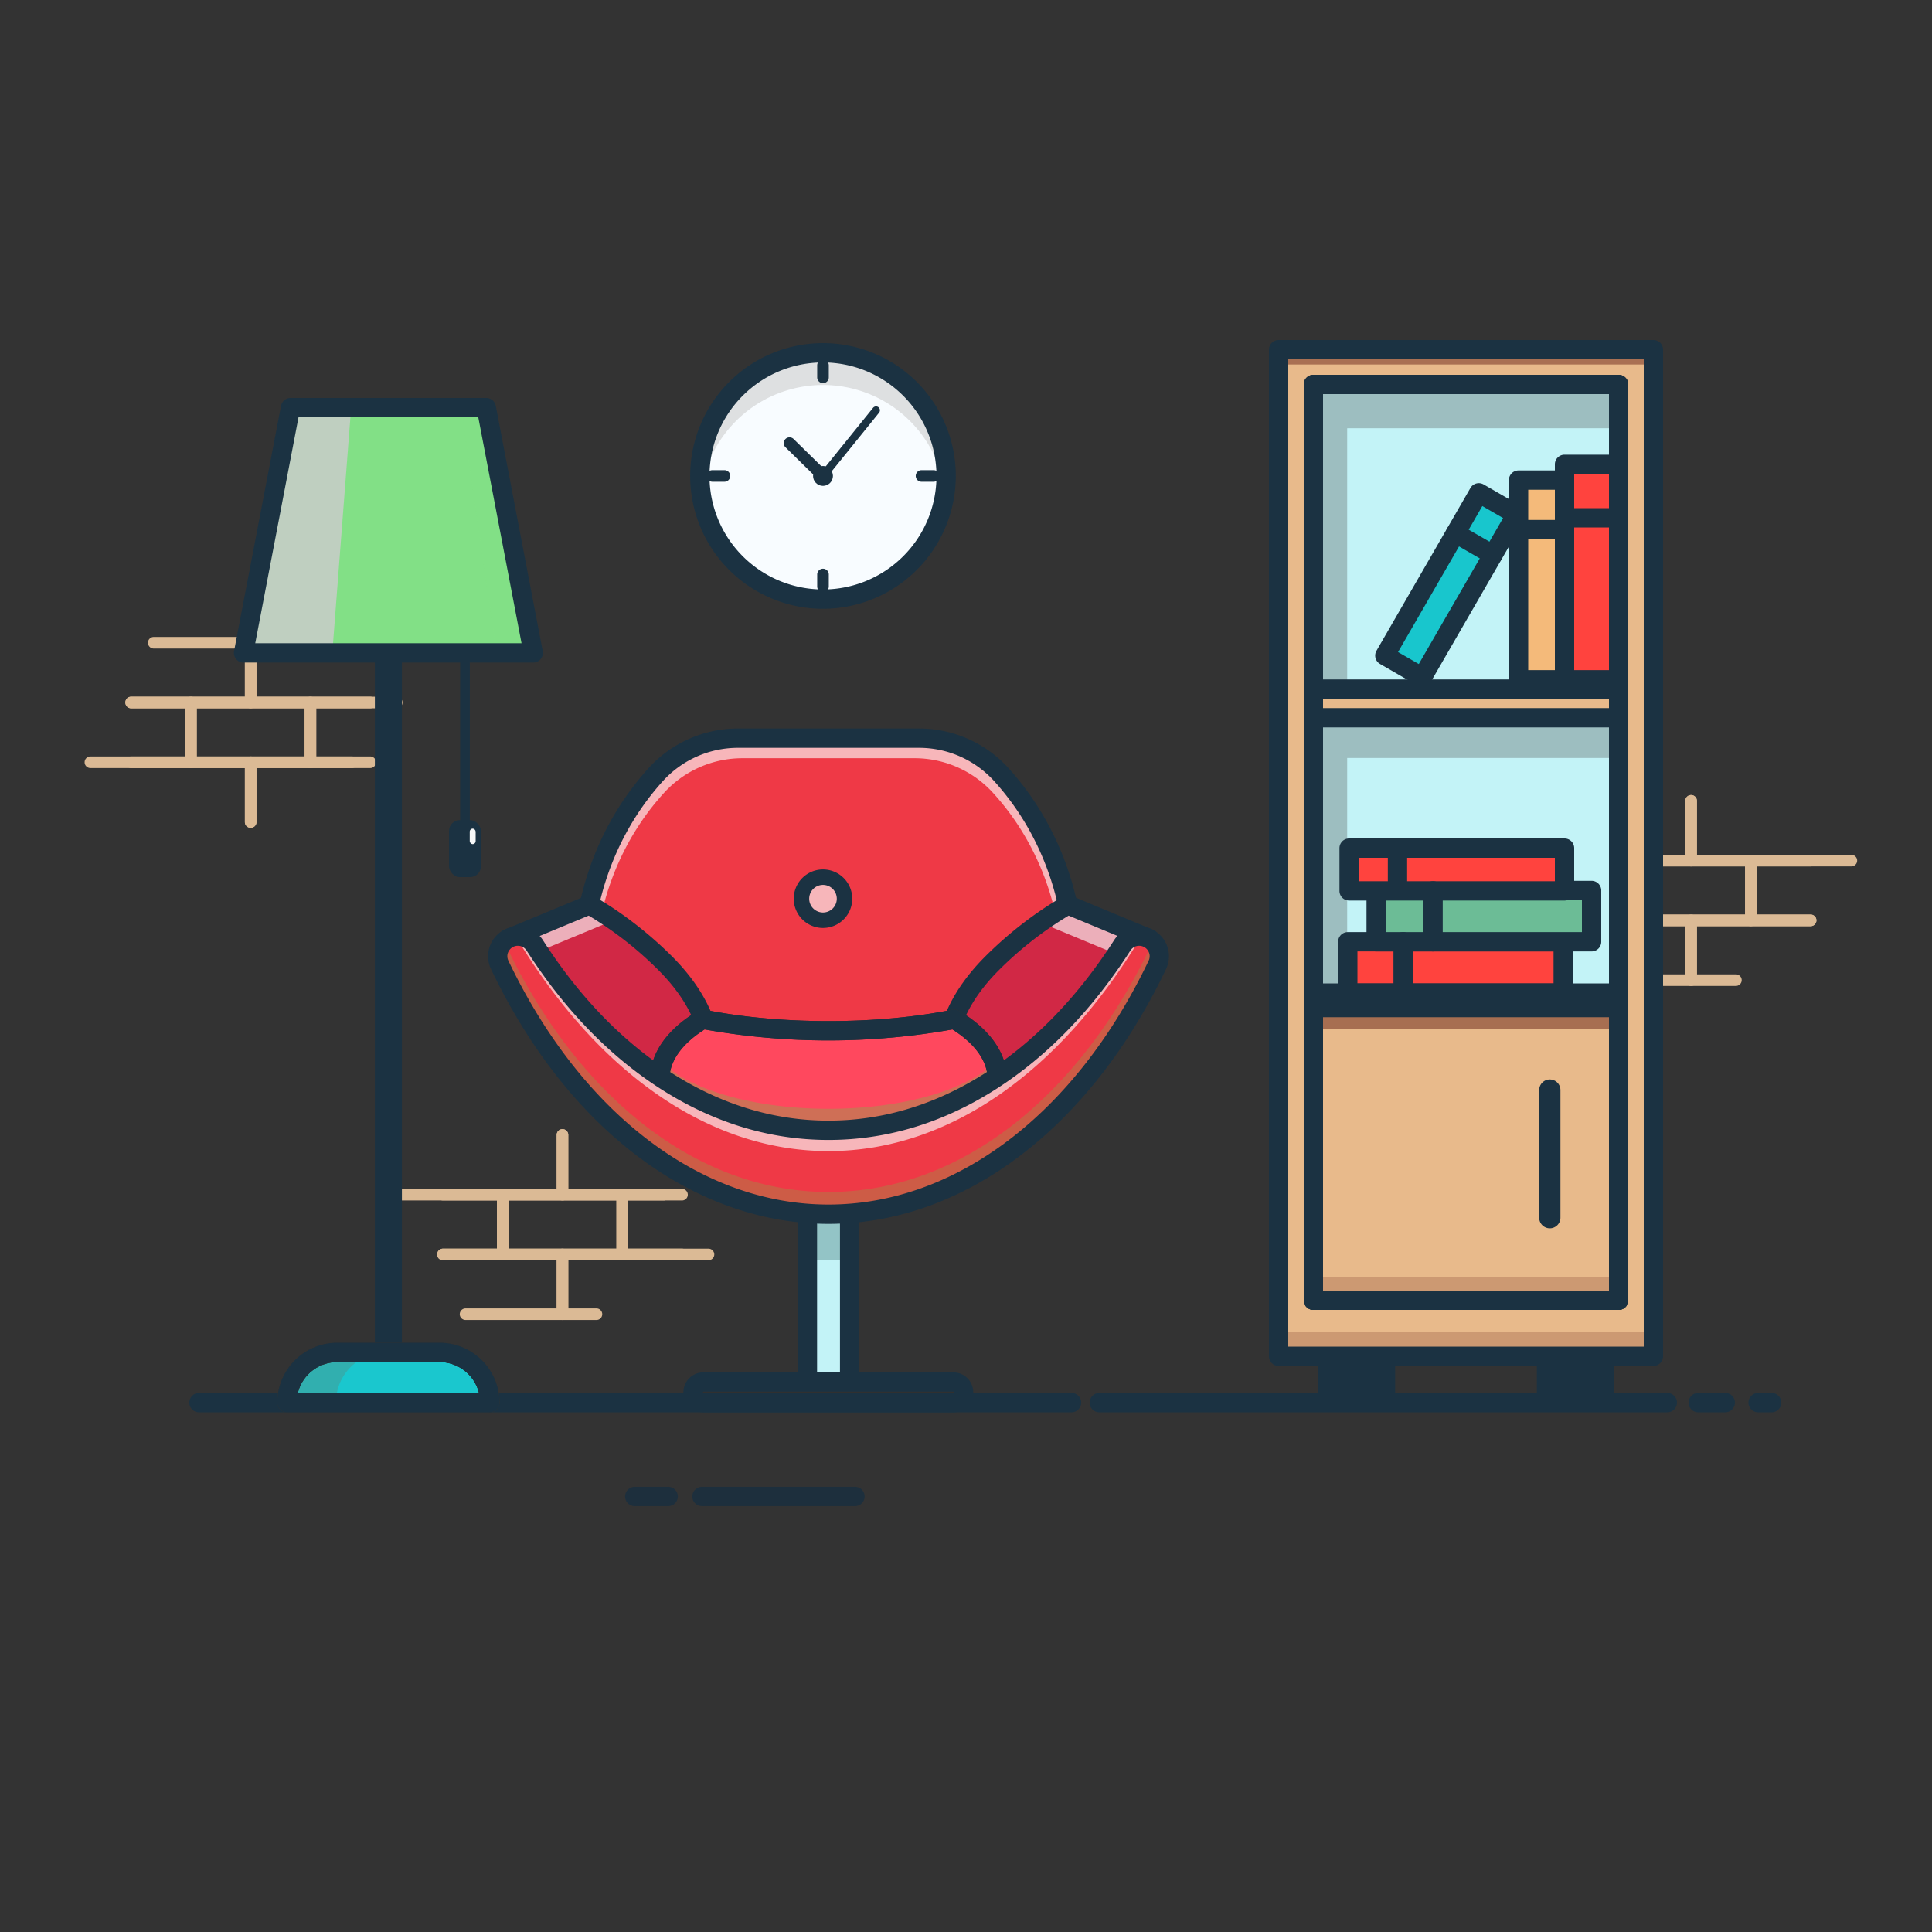 <?xml version="1.0" encoding="UTF-8"?><svg xmlns="http://www.w3.org/2000/svg" viewBox="0 0 1000 1000" x="0px" y="0px" width="1000px" height="1000px" xmlns:xlink="http://www.w3.org/1999/xlink" version="1.1"><rect x="0" y="0" width="1000" height="1000" fill="#333333" stroke="none"/><g style="isolation:isolate"><g id="Layer_1" data-name="Layer 1"><path d="M291.138,621.367H229.275a3,3,0,1,1,0-6h58.863v-27.93a3,3,0,0,1,6,0v30.93A3,3,0,0,1,291.138,621.367Z" fill="#dbba95"/><path d="M353,621.367H291.138a3,3,0,0,1-3-3v-30.93a3,3,0,0,1,6,0v27.93H353a3,3,0,0,1,0,6Z" fill="#dbba95"/><path d="M322.068,652.3H260.206a3,3,0,0,1-3-3V618.367a3,3,0,0,1,3-3h61.862a3,3,0,0,1,3,3V649.3A3,3,0,0,1,322.068,652.3Zm-58.862-6h55.862V621.367H263.206Z" fill="#dbba95"/><path d="M308.715,683.229H291.138a3,3,0,0,1-3-3V649.3a3,3,0,0,1,3-3H353a3,3,0,0,1,0,6H294.138v24.931h14.577a3,3,0,0,1,0,6Z" fill="#dbba95"/><path d="M291.138,683.229H240.974a3,3,0,1,1,0-6h47.164V652.3H229.275a3,3,0,1,1,0-6h61.863a3,3,0,0,1,3,3v30.931A3,3,0,0,1,291.138,683.229Z" fill="#dbba95"/><path d="M260.206,652.3H229.275a3,3,0,1,1,0-6h27.931V621.367H208.188a3,3,0,0,1,0-6h52.018a3,3,0,0,1,3,3V649.3A3,3,0,0,1,260.206,652.3Z" fill="#dbba95"/><path d="M366.71,652.3H322.068a3,3,0,0,1-3-3V618.367a3,3,0,0,1,3-3h21.444a3,3,0,0,1,0,6H325.068V646.3H366.71a3,3,0,1,1,0,6Z" fill="#dbba95"/><path d="M937.174,448.451H875.311a3,3,0,0,1-3-3v-30.93a3,3,0,0,1,6,0v27.93h58.863a3,3,0,0,1,0,6Z" fill="#dbba95"/><path d="M875.311,448.451H813.449a3,3,0,0,1,0-6h58.862v-27.93a3,3,0,0,1,6,0v30.93A3,3,0,0,1,875.311,448.451Z" fill="#dbba95"/><path d="M906.242,479.382H844.381a3,3,0,0,1-3-3V445.451a3,3,0,0,1,3-3h61.861a3,3,0,0,1,3,3v30.931A3,3,0,0,1,906.242,479.382Zm-58.861-6h55.861V448.451H847.381Z" fill="#dbba95"/><path d="M875.311,510.313H857.734a3,3,0,0,1,0-6h14.577V479.382H813.449a3,3,0,0,1,0-6h61.862a3,3,0,0,1,3,3v30.931A3,3,0,0,1,875.311,510.313Z" fill="#dbba95"/><path d="M898.5,510.313H875.311a3,3,0,0,1-3-3V476.382a3,3,0,0,1,3-3h61.863a3,3,0,0,1,0,6H878.311v24.931H898.5a3,3,0,0,1,0,6Z" fill="#dbba95"/><path d="M937.174,479.382H906.242a3,3,0,0,1-3-3V445.451a3,3,0,0,1,3-3h52.019a3,3,0,0,1,0,6H909.242v24.931h27.932a3,3,0,0,1,0,6Z" fill="#dbba95"/><path d="M844.381,479.382H799.739a3,3,0,0,1,0-6h41.642V448.451H822.937a3,3,0,1,1,0-6h21.444a3,3,0,0,1,3,3v30.931A3,3,0,0,1,844.381,479.382Z" fill="#dbba95"/><rect x="687.133" y="701" width="30" height="24" fill="#1b3242"/><path d="M717.134,730h-30a5,5,0,0,1-5-5V701a5,5,0,0,1,5-5h30a5,5,0,0,1,5,5v24A5,5,0,0,1,717.134,730Zm-25-10h20V706h-20Z" fill="#1b3242"/><rect x="800.467" y="701" width="30" height="24" fill="#1b3242"/><path d="M830.467,730h-30a5,5,0,0,1-5-5V701a5,5,0,0,1,5-5h30a5,5,0,0,1,5,5v24A5,5,0,0,1,830.467,730Zm-25-10h20V706h-20Z" fill="#1b3242"/><rect x="498.3" y="344.5" width="521" height="194" transform="translate(1200.3 -317.3) rotate(90)" fill="#e8ba8b"/><rect x="664.667" y="182.667" width="186.667" height="6" fill="#995d45" opacity="0.79" style="mix-blend-mode:screen"/><rect x="661" y="689.5" width="194.8" height="12.5" fill="#995d45" opacity="0.35" style="mix-blend-mode:multiply"/><rect x="679.8" y="199" width="158" height="474" fill="#c3f3f7"/><polygon points="836.8 221.667 836.8 203 697.3 203 678.8 203 678.8 221.667 678.8 373.667 678.8 392.333 678.8 532.545 678.8 551.212 678.8 677 697.3 677 697.3 551.212 836.8 551.212 836.8 532.545 697.3 532.545 697.3 392.333 836.8 392.333 836.8 373.667 697.3 373.667 697.3 221.667 836.8 221.667" fill="#474747" opacity="0.31" style="mix-blend-mode:darken"/><path d="M855.8,707h-194a5,5,0,0,1-5-5V181a5,5,0,0,1,5-5h194a5,5,0,0,1,5,5V702A5,5,0,0,1,855.8,707Zm-189-10h184V186h-184Z" fill="#1b3242"/><path d="M837.8,678h-158a5,5,0,0,1-5-5V515a5,5,0,0,1,5-5h158a5,5,0,0,1,5,5V673A5,5,0,0,1,837.8,678Zm-153-10h148V520h-148Z" fill="#303030"/><path d="M837.8,520h-158a5,5,0,0,1-5-5V357a5,5,0,0,1,5-5h158a5,5,0,0,1,5,5V515A5,5,0,0,1,837.8,520Zm-153-10h148V362h-148Z" fill="#303030"/><path d="M837.8,362h-158a5,5,0,0,1-5-5V199a5,5,0,0,1,5-5h158a5,5,0,0,1,5,5V357A5,5,0,0,1,837.8,362Zm-153-10h148V204h-148Z" fill="#303030"/><path d="M837.8,678h-158a5,5,0,0,1-5-5V199a5,5,0,0,1,5-5h158a5,5,0,0,1,5,5V673A5,5,0,0,1,837.8,678Zm-153-10h148V204h-148Z" fill="#1b3242"/><rect x="809.8" y="240.347" width="28" height="111.5" fill="#ff433e"/><path d="M837.8,356.847h-28a5,5,0,0,1-5-5v-111.5a5,5,0,0,1,5-5h28a5,5,0,0,1,5,5v111.5A5,5,0,0,1,837.8,356.847Zm-23-10h18v-101.5h-18Z" fill="#1b3242"/><rect x="740.091" y="444.979" width="26.542" height="111.5" transform="translate(252.633 1254.091) rotate(-90)" fill="#ff433e"/><path d="M809.112,519h-111.5a5,5,0,0,1-5-5V487.458a5,5,0,0,1,5-5h111.5a5,5,0,0,1,5,5V514A5,5,0,0,1,809.112,519Zm-106.5-10h101.5V492.458h-101.5Z" fill="#1b3242"/><rect x="754.779" y="418.438" width="26.542" height="111.5" transform="translate(293.862 1242.238) rotate(-90)" fill="#6cbc96"/><path d="M823.8,492.458H712.3a5,5,0,0,1-5-5V460.917a5,5,0,0,1,5-5H823.8a5,5,0,0,1,5,5v26.541A5,5,0,0,1,823.8,492.458Zm-106.5-10H818.8V465.917H717.3Z" fill="#1b3242"/><rect x="742.987" y="394.312" width="22.125" height="111.5" transform="translate(303.987 1204.112) rotate(-90)" fill="#ff433e"/><path d="M809.8,466.125H698.3a5,5,0,0,1-5-5V439a5,5,0,0,1,5-5H809.8a5,5,0,0,1,5,5v22.125A5,5,0,0,1,809.8,466.125Zm-106.5-10H804.8V444H703.3Z" fill="#1b3242"/><path d="M837.8,273h-28a5,5,0,0,1,0-10h28a5,5,0,0,1,0,10Z" fill="#1b3242"/><rect x="786" y="248.5" width="23.8" height="103.347" fill="#f4ba7a"/><path d="M809.8,356.847H786a5,5,0,0,1-5-5V248.5a5,5,0,0,1,5-5h23.8a5,5,0,0,1,5,5V351.847A5,5,0,0,1,809.8,356.847Zm-18.8-10h13.8V253.5H791Z" fill="#1b3242"/><path d="M809.8,279.131H786a5,5,0,0,1,0-10h23.8a5,5,0,0,1,0,10Z" fill="#1b3242"/><rect x="769.101" y="553.889" width="25.156" height="111.5" transform="translate(212.218 -201.777) rotate(16.987)" fill="#5492a8"/><path d="M777.42,671.632a4.993,4.993,0,0,1-1.461-.218l-24.058-7.35a5,5,0,0,1-3.321-6.243l32.575-106.634a5,5,0,0,1,6.243-3.322l24.059,7.349a5,5,0,0,1,3.321,6.243L782.2,668.093a5,5,0,0,1-4.782,3.539ZM759.6,655.961l14.494,4.428,29.655-97.072-14.494-4.427Z" fill="#1b3242"/><path d="M801.919,591.444a5.019,5.019,0,0,1-1.463-.218l-24.059-7.35a5,5,0,0,1,2.922-9.564l24.059,7.349a5,5,0,0,1-1.459,9.783Z" fill="#1b3242"/><rect x="745.797" y="560.669" width="21.382" height="103.347" transform="translate(211.909 -194.299) rotate(16.987)" fill="#934d84"/><path d="M751.618,669.886a5.025,5.025,0,0,1-1.463-.219l-20.449-6.247a5,5,0,0,1-3.321-6.243l30.194-98.838a5,5,0,0,1,6.243-3.321l20.449,6.247a5,5,0,0,1,3.322,6.243L756.4,666.346A5,5,0,0,1,751.618,669.886Zm-14.209-14.57,10.886,3.327,27.273-89.275-10.886-3.326Z" fill="#1b3242"/><path d="M774.324,595.561a5.025,5.025,0,0,1-1.463-.219L752.412,589.1a5,5,0,0,1,2.922-9.565l20.449,6.247a5,5,0,0,1-1.459,9.784Z" fill="#1b3242"/><rect x="795.179" y="558.841" width="21.382" height="105.597" transform="translate(213.858 -208.757) rotate(16.987)" fill="#ff433e"/><path d="M800.669,670.258a4.993,4.993,0,0,1-1.461-.218l-20.449-6.247a5,5,0,0,1-3.322-6.243l30.852-100.99a5,5,0,0,1,6.243-3.322l20.449,6.247a5,5,0,0,1,3.322,6.244l-30.852,100.99a5,5,0,0,1-4.782,3.539Zm-14.207-14.569,10.885,3.327,27.931-91.427-10.886-3.326Z" fill="#1b3242"/><path d="M823.871,594.315a5.024,5.024,0,0,1-1.463-.218l-20.449-6.247a5,5,0,0,1,2.922-9.565l20.449,6.247a5,5,0,0,1-1.459,9.783Z" fill="#1b3242"/><rect x="739.608" y="254.178" width="22.399" height="97.262" transform="translate(251.968 -334.815) rotate(29.998)" fill="#18c6cd"/><path d="M736.192,355.524a5,5,0,0,1-2.5-.67l-19.4-11.2a5,5,0,0,1-1.83-6.83l48.627-84.233a5,5,0,0,1,6.83-1.83l19.4,11.2a5,5,0,0,1,1.83,6.83l-48.628,84.233a5,5,0,0,1-4.33,2.5ZM723.625,337.5l10.737,6.2,43.628-75.572-10.738-6.2Z" fill="#1b3242"/><path d="M772.755,292.183a4.985,4.985,0,0,1-2.5-.671l-19.4-11.2a5,5,0,0,1,5-8.66l19.4,11.2a5,5,0,0,1-2.5,9.331Z" fill="#1b3242"/><path d="M741.75,492.458a5,5,0,0,1-5-5V461.125a5,5,0,0,1,10,0v26.333A5,5,0,0,1,741.75,492.458Z" fill="#1b3242"/><path d="M723.333,465.917a5,5,0,0,1-5-5V439a5,5,0,0,1,10,0v21.917A5,5,0,0,1,723.333,465.917Z" fill="#1b3242"/><path d="M726.25,519a5,5,0,0,1-5-5V487.458a5,5,0,0,1,10,0V514A5,5,0,0,1,726.25,519Z" fill="#1b3242"/><rect x="679.8" y="356.667" width="158" height="17.333" fill="#e8ba8b"/><path d="M837.8,376.5h-158a5,5,0,0,1-5-5V356.667a5,5,0,0,1,5-5h158a5,5,0,0,1,5,5V371.5A5,5,0,0,1,837.8,376.5Zm-153-10h148v-4.833h-148Z" fill="#1b3242"/><rect x="679.8" y="514" width="158" height="17.333" fill="#995d45"/><path d="M837.8,534h-158a5,5,0,0,1-5-5V514a5,5,0,0,1,5-5h158a5,5,0,0,1,5,5v15A5,5,0,0,1,837.8,534Zm-153-10h148v-5h-148Z" fill="#1b3242"/><rect x="678.8" y="521.5" width="159" height="151.5" fill="#e8ba8b"/><rect x="678.8" y="660.944" width="159" height="12.056" fill="#995d45" opacity="0.35" style="mix-blend-mode:multiply"/><rect x="678.8" y="525.305" width="159" height="7.24" fill="#995d45" opacity="0.82" style="mix-blend-mode:screen"/><path d="M837.8,678h-158a5,5,0,0,1-5-5V521.5a5,5,0,0,1,5-5h158a5,5,0,0,1,5,5V673A5,5,0,0,1,837.8,678Zm-153-10h148V526.5h-148Z" fill="#1b3242"/><path d="M802.181,635.771a5.5,5.5,0,0,1-5.5-5.5V564.229a5.5,5.5,0,0,1,11,0v66.042A5.5,5.5,0,0,1,802.181,635.771Z" fill="#1b3242"/><path d="M129.755,428.474a3,3,0,0,1-3-3V397.542H67.892a3,3,0,0,1,0-6h61.863a3,3,0,0,1,3,3v30.932A3,3,0,0,1,129.755,428.474Z" fill="#dbba95"/><path d="M129.755,428.474a3,3,0,0,1-3-3V394.542a3,3,0,0,1,3-3h61.862a3,3,0,1,1,0,6H132.755v27.932A3,3,0,0,1,129.755,428.474Z" fill="#dbba95"/><path d="M160.685,397.542H98.824a3,3,0,0,1-3-3v-30.93a3,3,0,0,1,3-3h61.861a3,3,0,0,1,3,3v30.93A3,3,0,0,1,160.685,397.542Zm-58.861-6h55.861v-24.93H101.824Z" fill="#dbba95"/><path d="M191.617,366.612H129.755a3,3,0,0,1-3-3V332.681a3,3,0,0,1,3-3h17.577a3,3,0,0,1,0,6H132.755v24.931h58.862a3,3,0,1,1,0,6Z" fill="#dbba95"/><path d="M129.755,366.612H67.892a3,3,0,0,1,0-6h58.863V335.681H79.593a3,3,0,0,1,0-6h50.162a3,3,0,0,1,3,3v30.931A3,3,0,0,1,129.755,366.612Z" fill="#dbba95"/><path d="M98.824,397.542H46.805a3,3,0,0,1,0-6H95.824v-24.93H67.892a3,3,0,0,1,0-6H98.824a3,3,0,0,1,3,3v30.93A3,3,0,0,1,98.824,397.542Z" fill="#dbba95"/><path d="M182.129,397.542H160.685a3,3,0,0,1-3-3v-30.93a3,3,0,0,1,3-3h44.642a3,3,0,1,1,0,6H163.685v24.93h18.444a3,3,0,0,1,0,6Z" fill="#dbba95"/><path d="M201.033,720a7,7,0,0,1-7-7V337.942a7,7,0,0,1,14,0V713A7,7,0,0,1,201.033,720Z" fill="#1b3242"/><rect x="417.914" y="625.748" width="21.849" height="90.252" fill="#c3f3f7"/><rect x="417.914" y="625.748" width="21.849" height="26.585" fill="#93c4c6"/><path d="M439.763,721H417.915a5,5,0,0,1-5-5V625.748a5,5,0,0,1,5-5h21.848a5,5,0,0,1,5,5V716A5,5,0,0,1,439.763,721Zm-16.848-10h11.848V630.748H422.915Z" fill="#1b3242"/><path d="M475.628,382.077H382.05a57.377,57.377,0,0,0-42.486,18.684c-23.628,26-38.3,62.218-38.3,102.3a159.183,159.183,0,0,0,6.518,45.208H549.892a159.183,159.183,0,0,0,6.518-45.208c0-40.086-14.668-76.307-38.3-102.3A57.377,57.377,0,0,0,475.628,382.077Z" fill="#f9263b"/><path d="M475.628,382.077H382.05a57.377,57.377,0,0,0-42.486,18.684c-23.628,26-38.3,62.218-38.3,102.3a159.183,159.183,0,0,0,6.518,45.208H549.892a159.183,159.183,0,0,0,6.518-45.208c0-40.086-14.668-76.307-38.3-102.3A57.377,57.377,0,0,0,475.628,382.077Z" fill="#ef3946"/><path d="M519.445,397.761a58.635,58.635,0,0,0-43.12-18.684H381.353a58.635,58.635,0,0,0-43.12,18.684c-23.979,26-38.867,62.218-38.867,102.3a157,157,0,0,0,6.616,45.208h7.236a146.846,146.846,0,0,1-5.454-39.666c0-37.486,13.922-71.357,36.346-95.668a54.835,54.835,0,0,1,40.323-17.472h88.812a54.835,54.835,0,0,1,40.323,17.472c22.424,24.311,36.346,58.182,36.346,95.668a146.846,146.846,0,0,1-5.454,39.666H551.7a157,157,0,0,0,6.615-45.208C558.311,459.979,543.424,423.758,519.445,397.761Z" fill="#fcfcfc" opacity="0.64" style="mix-blend-mode:overlay"/><path d="M549.892,553.272H307.786a5,5,0,0,1-4.8-3.581,164.251,164.251,0,0,1-6.724-46.627c0-40.044,14.063-77.571,39.6-105.666a62.482,62.482,0,0,1,46.188-20.321h93.577A62.476,62.476,0,0,1,521.814,397.4c25.533,28.094,39.6,65.62,39.6,105.666a164.261,164.261,0,0,1-6.723,46.627A5,5,0,0,1,549.892,553.272Zm-238.324-10H546.11a154.389,154.389,0,0,0,5.3-40.208c0-37.553-13.139-72.691-37-98.94a52.46,52.46,0,0,0-38.786-17.047H382.051a52.464,52.464,0,0,0-38.788,17.047c-23.857,26.25-37,61.388-37,98.94A154.421,154.421,0,0,0,311.568,543.272Z" fill="#1b3242"/><path d="M262.9,485.888l42.133-17.508s19.29,10.2,39.3,30.214c20.936,20.936,22.143,37.9,22.143,37.9l-31.794,26.82Z" fill="#fff"/><path d="M262.9,485.888l42.133-17.508s19.29,10.2,39.3,30.214c20.936,20.936,22.143,37.9,22.143,37.9l-31.794,26.82Z" fill="#d12845"/><path d="M272.213,495.2l42.133-17.508s15.983,8.455,33.946,25.066c-1.235-1.368-2.546-2.755-3.953-4.163-20.014-20.013-39.3-30.214-39.3-30.214L262.9,485.888l71.785,77.43.381-.321Z" fill="#fcfcfc" opacity="0.64" style="mix-blend-mode:overlay"/><path d="M334.688,568.318a5,5,0,0,1-3.669-1.6l-71.784-77.43a5,5,0,0,1,1.748-8.017l42.133-17.508a5,5,0,0,1,4.257.2c.814.431,20.188,10.787,40.5,31.1,22,22,23.539,40.316,23.594,41.085a5,5,0,0,1-1.764,4.176L337.91,567.141A4.984,4.984,0,0,1,334.688,568.318Zm-63.24-80.567,63.661,68.669,25.948-21.889c-1.191-5.019-5.48-17.627-20.253-32.4a187.234,187.234,0,0,0-36.1-28.2Z" fill="#1b3242"/><path d="M594.93,485.888,552.8,468.38s-19.29,10.2-39.3,30.214c-20.936,20.936-22.143,37.9-22.143,37.9l31.794,26.82Z" fill="#d12845"/><path d="M552.8,468.38s-18.765,9.93-38.48,29.4a172.1,172.1,0,0,1,27.132-19.055l42.133,17.508-61.421,66.251.984.831,71.785-77.43Z" fill="#fcfcfc" opacity="0.64" style="mix-blend-mode:overlay"/><path d="M523.143,568.318a4.984,4.984,0,0,1-3.221-1.177L488.128,540.32a5,5,0,0,1-1.764-4.176c.055-.77,1.593-19.082,23.6-41.085,20.311-20.312,39.686-30.668,40.5-31.1a4.99,4.99,0,0,1,4.256-.2l42.131,17.508a5,5,0,0,1,1.748,8.017l-71.784,77.43A4.993,4.993,0,0,1,523.143,568.318Zm-26.367-33.785,25.946,21.887,63.662-68.669-33.25-13.817a187.169,187.169,0,0,0-36.105,28.2C502.271,516.888,497.975,529.483,496.776,534.533Z" fill="#1b3242"/><path d="M893,731H879a5,5,0,0,1,0-10h14a5,5,0,0,1,0,10Z" fill="#1b3242"/><path d="M917,731h-7a5,5,0,0,1,0-10h7a5,5,0,0,1,0,10Z" fill="#1b3242"/><path d="M863,731H569a5,5,0,0,1,0-10H863a5,5,0,0,1,0,10Z" fill="#1b3242"/><path d="M554.624,731H103a5,5,0,0,1,0-10H554.624a5,5,0,0,1,0,10Z" fill="#1b3242"/><path d="M493.912,527.545a357.869,357.869,0,0,1-130.146,0c-13.836,8.212-22.259,19.052-22.259,30.942,0,25.632,39.1,46.41,87.332,46.41s87.332-20.778,87.332-46.41C516.171,546.6,507.748,535.757,493.912,527.545Z" fill="#ff485e"/><path d="M428.839,573.9c-38.658,0-71.843-9.888-86.146-24a25.556,25.556,0,0,0-1.186,7.588c0,25.632,39.1,46.41,87.332,46.41s87.332-20.778,87.332-46.41a25.525,25.525,0,0,0-1.187-7.588C500.682,564.009,467.5,573.9,428.839,573.9Z" fill="#7bb448" opacity="0.36" style="mix-blend-mode:color-burn"/><path d="M428.839,609.9c-51.776,0-92.332-22.582-92.332-51.409,0-13.269,8.774-25.786,24.707-35.242a5,5,0,0,1,3.534-.6c19.156,3.838,41.318,5.868,64.091,5.868s44.935-2.03,64.09-5.868a4.992,4.992,0,0,1,3.535.6c15.933,9.457,24.708,21.973,24.708,35.242C521.172,587.314,480.614,609.9,428.839,609.9Zm-64.127-77.07c-11.757,7.409-18.2,16.473-18.2,25.661,0,22.447,37.7,41.409,82.332,41.409s82.333-18.962,82.333-41.409c0-9.188-6.449-18.252-18.206-25.661a364.52,364.52,0,0,1-128.254,0Z" fill="#303030"/><path d="M428.839,609.9c-51.776,0-92.332-22.582-92.332-51.409,0-13.269,8.774-25.786,24.707-35.242a5,5,0,0,1,3.534-.6c19.156,3.838,41.318,5.868,64.091,5.868s44.935-2.03,64.09-5.868a4.992,4.992,0,0,1,3.535.6c15.933,9.457,24.708,21.973,24.708,35.242C521.172,587.314,480.614,609.9,428.839,609.9Zm-64.127-77.07c-11.757,7.409-18.2,16.473-18.2,25.661,0,22.447,37.7,41.409,82.332,41.409s82.333-18.962,82.333-41.409c0-9.188-6.449-18.252-18.206-25.661a364.52,364.52,0,0,1-128.254,0Z" fill="#1b3242"/><path d="M428.839,585.033c-60.186,0-114.34-36.914-152.083-95.778a10.332,10.332,0,0,0-8.71-4.713h0a10.406,10.406,0,0,0-9.422,14.848c37.236,77.961,99.582,129.074,170.215,129.074S561.818,577.351,599.053,499.39a10.405,10.405,0,0,0-9.421-14.848h0a10.332,10.332,0,0,0-8.71,4.713C543.179,548.119,489.025,585.033,428.839,585.033Z" fill="#ef3946"/><path d="M428.839,595.8c63.567,0,120.965-42.64,161.926-111.183a10.8,10.8,0,0,0-1.133-.073,10.332,10.332,0,0,0-8.71,4.713c-37.743,58.864-91.9,95.778-152.083,95.778S314.5,548.119,276.756,489.255a10.332,10.332,0,0,0-8.71-4.713h0a10.8,10.8,0,0,0-1.133.073C307.874,553.158,365.272,595.8,428.839,595.8Z" fill="#fcfcfc" opacity="0.64" style="mix-blend-mode:overlay"/><path d="M596.718,487.327c-.075.187-.134.377-.221.563-36.677,77.96-98.086,129.074-167.658,129.074S297.858,565.85,261.181,487.89c-.087-.186-.146-.376-.221-.563a10.331,10.331,0,0,0-2.336,12.063c37.236,77.96,99.582,129.074,170.215,129.074S561.818,577.35,599.053,499.39A10.329,10.329,0,0,0,596.718,487.327Z" fill="#7bb448" opacity="0.29" style="mix-blend-mode:color-burn"/><path d="M428.839,633.465c-69.954,0-135.273-49.317-174.726-131.92a15.411,15.411,0,0,1,26.853-14.987c18.767,29.269,41.014,52.3,66.121,68.455,25.8,16.6,53.308,25.02,81.752,25.02s55.948-8.418,81.752-25.02c25.106-16.154,47.353-39.186,66.122-68.456a15.41,15.41,0,0,1,26.852,14.987C564.112,584.148,498.794,633.465,428.839,633.465ZM268.046,489.542a5.34,5.34,0,0,0-4.6,2.541,5.245,5.245,0,0,0-.312,5.151c37.751,79.042,99.7,126.231,165.7,126.231s127.952-47.189,165.7-126.23a5.247,5.247,0,0,0-.314-5.152,5.416,5.416,0,0,0-9.1-.129c-19.549,30.487-42.807,54.533-69.129,71.469-27.444,17.657-56.77,26.61-87.163,26.61s-59.72-8.953-87.163-26.61c-26.323-16.936-49.58-40.982-69.129-71.469A5.3,5.3,0,0,0,268.046,489.542Z" fill="#1b3242"/><rect x="358.828" y="715.333" width="140.021" height="10.667" rx="5.333" fill="#303030"/><path d="M493.516,731H364.162a10.334,10.334,0,1,1,0-20.667H493.516a10.334,10.334,0,0,1,0,20.667ZM364.162,720.333a.334.334,0,1,0,0,.667H493.516a.334.334,0,0,0,0-.667Z" fill="#1b3242"/><polygon points="276 337.942 126.067 337.942 150.372 211 251.695 211 276 337.942" fill="#82e086"/><polygon points="249.695 211 238.667 211 257 337.942 274 337.942 249.695 211" fill="#82e086" opacity="0.37" style="mix-blend-mode:screen"/><polygon points="150.372 211 126.067 337.942 172 337.942 181.755 211 150.372 211" fill="#ccc" opacity="0.83" style="mix-blend-mode:multiply"/><path d="M276,342.942H126.066A5,5,0,0,1,121.155,337L145.461,210.06a5,5,0,0,1,4.911-4.06H251.7a5,5,0,0,1,4.911,4.06L280.911,337A5,5,0,0,1,276,342.942Zm-143.886-10H269.952L247.561,216H154.506Z" fill="#1b3242"/><path d="M174.533,700h53a26,26,0,0,1,26,26v0a0,0,0,0,1,0,0h-105a0,0,0,0,1,0,0v0A26,26,0,0,1,174.533,700Z" fill="#1ac7ce"/><path d="M199.867,700H174.533a26,26,0,0,0-26,26h25.334A26,26,0,0,1,199.867,700Z" fill="#31afaf"/><path d="M253.533,731h-105a5,5,0,0,1-5-5,31.034,31.034,0,0,1,31-31h53a31.034,31.034,0,0,1,31,31A5,5,0,0,1,253.533,731Zm-99.4-10h93.8a21.036,21.036,0,0,0-20.4-16h-53A21.036,21.036,0,0,0,154.135,721Z" fill="#303030"/><path d="M253.533,731h-105a5,5,0,0,1-5-5,31.034,31.034,0,0,1,31-31h53a31.034,31.034,0,0,1,31,31A5,5,0,0,1,253.533,731Zm-99.4-10h93.8a21.036,21.036,0,0,0-20.4-16h-53A21.036,21.036,0,0,0,154.135,721Z" fill="#303030"/><path d="M253.533,731h-105a5,5,0,0,1-5-5,31.034,31.034,0,0,1,31-31h53a31.034,31.034,0,0,1,31,31A5,5,0,0,1,253.533,731Zm-99.4-10h93.8a21.036,21.036,0,0,0-20.4-16h-53A21.036,21.036,0,0,0,154.135,721Z" fill="#1b3242"/><path d="M240.667,427a2.5,2.5,0,0,1-2.5-2.5V337.942a2.5,2.5,0,0,1,5,0V424.5A2.5,2.5,0,0,1,240.667,427Z" fill="#1b3242"/><rect x="232.417" y="424.5" width="16.5" height="29.5" rx="5.583" fill="#1b3242"/><circle cx="425.981" cy="465.175" r="11.142" fill="#fcfcfc" opacity="0.64" style="mix-blend-mode:overlay"/><path d="M425.98,480.316a15.142,15.142,0,1,1,15.143-15.141A15.159,15.159,0,0,1,425.98,480.316Zm0-22.283a7.142,7.142,0,1,0,7.143,7.142A7.15,7.15,0,0,0,425.98,458.033Z" fill="#1b3242"/><path d="M442.531,779.577H363.338a5,5,0,1,1,0-10h79.193a5,5,0,0,1,0,10Z" fill="#1d2f3d"/><path d="M345.849,779.577h-17.3a5,5,0,0,1,0-10h17.3a5,5,0,0,1,0,10Z" fill="#1d2f3d"/><rect x="243.135" y="428.917" width="3.063" height="8" rx="1.531" fill="#f7f7f7"/><circle cx="425.981" cy="246.352" r="63.745" fill="#f8fcff"/><path d="M425.981,199.274a63.743,63.743,0,0,1,63.185,55.411,63.745,63.745,0,1,0-126.37,0A63.742,63.742,0,0,1,425.981,199.274Z" fill="#c6c6c6" opacity="0.52"/><path d="M425.98,315.1a68.745,68.745,0,1,1,68.745-68.745A68.823,68.823,0,0,1,425.98,315.1Zm0-127.49a58.745,58.745,0,1,0,58.745,58.745A58.811,58.811,0,0,0,425.98,187.607Z" fill="#1b3242"/><path d="M425.98,198.34a3,3,0,0,1-3-3v-6.226a3,3,0,0,1,6,0v6.226A3,3,0,0,1,425.98,198.34Z" fill="#1b3242"/><path d="M425.98,306.59a3,3,0,0,1-3-3v-6.226a3,3,0,0,1,6,0v6.226A3,3,0,0,1,425.98,306.59Z" fill="#1b3242"/><path d="M483.219,249.352h-6.227a3,3,0,0,1,0-6h6.227a3,3,0,0,1,0,6Z" fill="#1b3242"/><path d="M374.969,249.352h-6.227a3,3,0,0,1,0-6h6.227a3,3,0,0,1,0,6Z" fill="#1b3242"/><circle cx="425.981" cy="246.352" r="5.148" fill="#1b3242"/><path d="M425.979,248.352a2,2,0,0,1-1.554-3.257l27.489-34.018a2,2,0,0,1,3.111,2.513l-27.489,34.019A2,2,0,0,1,425.979,248.352Z" fill="#1b3242"/><path d="M425.98,249.352a2.992,2.992,0,0,1-2.1-.858l-17.344-17.009a3,3,0,0,1,4.2-4.284l17.344,17.009a3,3,0,0,1-2.1,5.142Z" fill="#1b3242"/></g></g></svg>